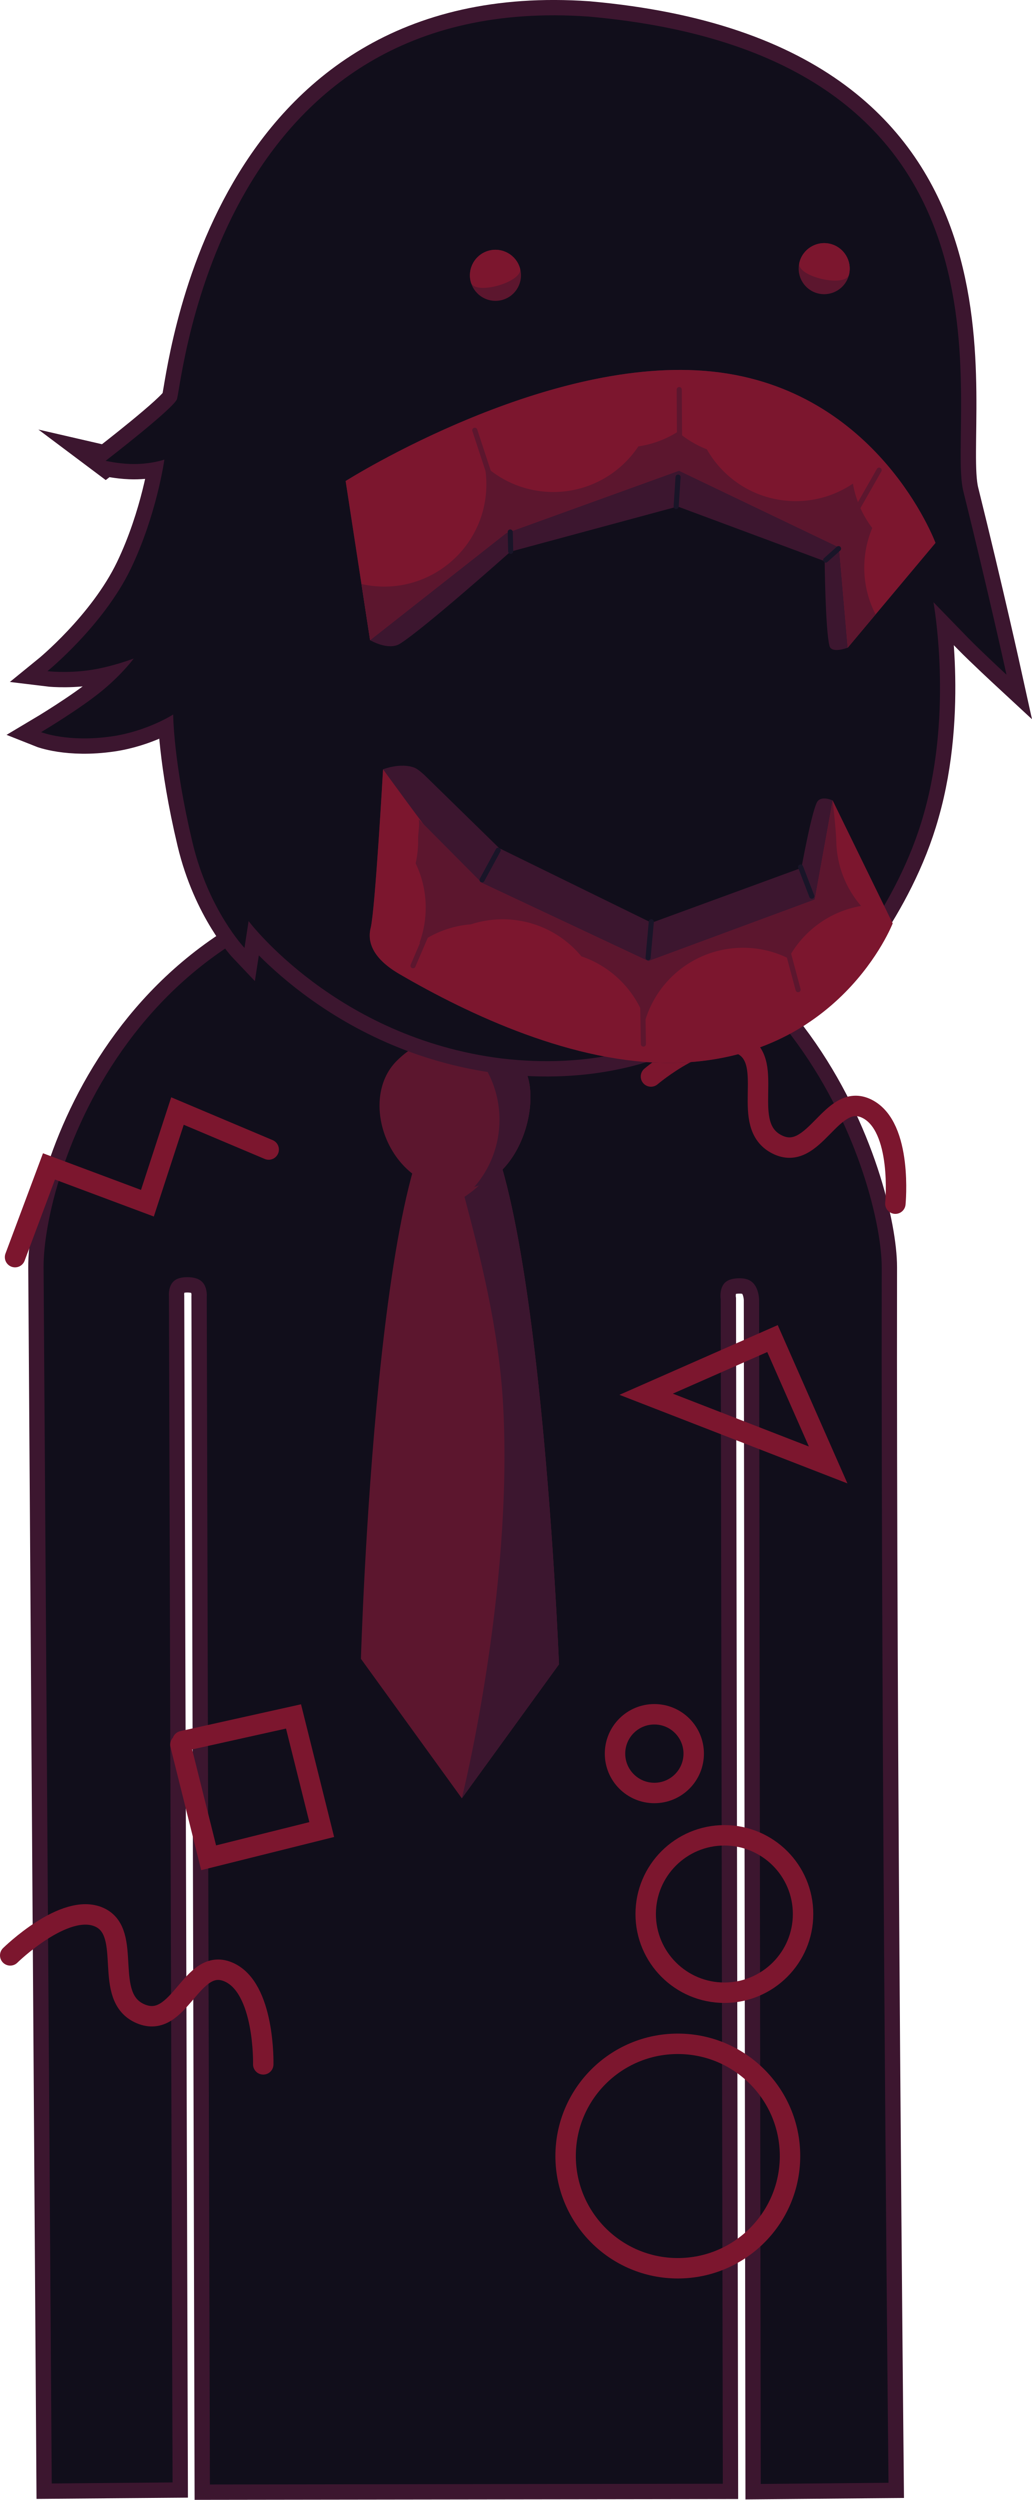 <svg version="1.1" xmlns="http://www.w3.org/2000/svg" xmlns:xlink="http://www.w3.org/1999/xlink" width="101.028" height="244.674" viewBox="0,0,101.028,244.674"><g transform="translate(-274.972,-62.328)"><g data-paper-data="{&quot;isPaintingLayer&quot;:true}" fill-rule="nonzero" stroke-linejoin="miter" stroke-miterlimit="10" stroke-dasharray="" stroke-dashoffset="0" style="mix-blend-mode: normal"><g><path d="M281.03,304.392c0,0 -0.635,-94.384 -0.793,-118.012c-0.055,-8.153 8.187,-36.761 40.202,-36.921c31.602,-0.158 39.857,29.487 39.849,36.897c-0.077,46.243 0.654,117.986 0.654,117.986l-10.497,0.096l-0.159,-114.843c0,0 0.075,-3.099 -2.816,-3.154c-3.434,-0.065 -2.945,3.116 -2.945,3.116l0.205,114.87l-48.214,0.072l-0.305,-115.233c0,0 0.279,-2.919 -2.886,-2.934c-3.111,-0.015 -2.816,2.909 -2.816,2.909l0.353,115.067z" fill="#110e1b" stroke="#3c162f" stroke-width="5" stroke-linecap="butt"/><path d="M281.03,304.392c0,0 -0.635,-94.384 -0.793,-118.012c-0.055,-8.153 8.187,-36.761 40.202,-36.921c31.602,-0.158 39.857,29.487 39.849,36.897c-0.077,46.243 0.654,117.986 0.654,117.986l-10.497,0.096l-0.159,-114.843c0,0 0.075,-3.099 -2.816,-3.154c-3.434,-0.065 -2.945,3.116 -2.945,3.116l0.205,114.87l-48.214,0.072l-0.305,-115.233c0,0 0.279,-2.919 -2.886,-2.934c-3.111,-0.015 -2.816,2.909 -2.816,2.909l0.353,115.067z" fill="#110e1b" stroke="#110e1b" stroke-width="2" stroke-linecap="butt"/><path d="M329.695,225.225l-9.512,13.114l-9.878,-13.653c0,0 1.576,-54.643 9.512,-54.81c7.697,-0.162 9.878,55.349 9.878,55.349z" fill="#5c162e" stroke="#000000" stroke-width="0" stroke-linecap="round"/><path d="M325.765,166.155c2.769,2.757 0.379,12.659 -6.068,12.577c-6.644,-0.085 -9.746,-8.73 -5.882,-12.577c3.864,-3.847 9.181,-2.757 11.95,0z" data-paper-data="{&quot;index&quot;:null}" fill="#5c162e" stroke="#000000" stroke-width="0" stroke-linecap="butt"/><path d="M320.183,238.339c0,0 5.028,-20.104 4.046,-38.415c-0.41,-7.646 -2.339,-14.96 -3.785,-20.458c1.43,-0.927 2.609,-2.209 3.411,-3.722c4.454,14.239 5.84,49.46 5.84,49.481z" fill="#3c162f" stroke="#000000" stroke-width="0" stroke-linecap="round"/><path d="M325.765,166.155c2.51,2.499 0.781,10.87 -4.367,12.352c1.539,-1.759 2.471,-4.061 2.471,-6.582c0,-3.433 -1.73,-6.461 -4.365,-8.262c2.415,-0.05 4.729,0.966 6.261,2.491z" data-paper-data="{&quot;index&quot;:null}" fill="#3c162f" stroke="#000000" stroke-width="0" stroke-linecap="butt"/><path d="M356.044,205.712l-17.818,-6.922l12.37,-5.448z" fill="none" stroke="#7c162e" stroke-width="2" stroke-linecap="round"/><path d="M276.445,185.372l3.321,-8.881l9.637,3.603l2.943,-9.023l8.929,3.769" fill="none" stroke="#7c162e" stroke-width="2" stroke-linecap="round"/><path d="M292.841,232.742l10.865,-2.417l2.763,11.072l-11.072,2.763c0,0 -1.758,-7.046 -2.28,-9.135c-0.272,-1.091 -0.484,-1.938 -0.484,-1.938" fill="none" stroke="#7c162e" stroke-width="2" stroke-linecap="round"/><path d="M335.179,233.966c0,-2.127 1.724,-3.852 3.852,-3.852c2.127,0 3.852,1.724 3.852,3.852c0,2.127 -1.724,3.852 -3.852,3.852c-2.127,0 -3.852,-1.724 -3.852,-3.852z" fill="none" stroke="#7c162e" stroke-width="2" stroke-linecap="butt"/><path d="M338.182,249.664c0,-4.254 3.449,-7.703 7.703,-7.703c4.254,0 7.703,3.449 7.703,7.703c0,4.254 -3.449,7.703 -7.703,7.703c-4.254,0 -7.703,-3.449 -7.703,-7.703z" fill="none" stroke="#7c162e" stroke-width="2" stroke-linecap="butt"/><path d="M330.343,273.352c0,-6.066 4.918,-10.984 10.984,-10.984c6.066,0 10.984,4.918 10.984,10.984c0,6.066 -4.918,10.984 -10.984,10.984c-6.066,0 -10.984,-4.918 -10.984,-10.984z" fill="none" stroke="#7c162e" stroke-width="2" stroke-linecap="butt"/><path d="M275.972,253.714c0,0 5.336,-5.25 8.714,-3.738c3.377,1.512 0.228,7.832 4.056,9.455c3.829,1.623 4.921,-5.607 8.555,-4.109c3.633,1.498 3.447,9.058 3.447,9.058" fill="none" stroke="#7c162e" stroke-width="2" stroke-linecap="round"/><path d="M338.698,167.692c0,0 5.705,-4.847 8.963,-3.092c3.258,1.754 -0.345,7.828 3.355,9.726c3.7,1.898 5.318,-5.233 8.832,-3.474c3.514,1.759 2.777,9.286 2.777,9.286" fill="none" stroke="#7c162e" stroke-width="2" stroke-linecap="round"/></g><path d="M285.311,107.432c0,0 6.77,-5.217 6.992,-6.064c0.581,-2.221 4.199,-39.953 40.273,-37.419c44.471,3.943 34.942,39.379 36.7,46.454c2.41,9.7 4.229,17.966 4.229,17.966c0,0 -2.528,-2.342 -3.715,-3.559c-1.107,-1.135 -3.437,-3.54 -3.437,-3.54c0,0 1.948,10.623 -0.946,20.715c-2.583,9.255 -9.127,16.33 -9.127,16.33l-0.893,-2.459c0,0 -1.255,2.074 -2.509,3.078c-1.254,1.004 -3.735,2.522 -3.735,2.522l0.311,-3.692c0,0 -8.216,10.185 -25.388,8.161c-16.182,-2.026 -24.757,-13.445 -24.757,-13.445l-0.404,2.626c0,0 -3.514,-3.697 -5.09,-10.322c-1.878,-7.897 -1.89,-12.523 -1.89,-12.523c0,0 -2.532,1.634 -5.985,2.137c-4.327,0.63 -6.943,-0.412 -6.943,-0.412c0,0 3.882,-2.309 6.069,-4.135c1.948,-1.626 2.998,-3.07 2.998,-3.07c0,0 -2.213,0.849 -4.384,1.148c-2.265,0.312 -4.064,0.09 -4.064,0.09c0,0 5.493,-4.467 8.171,-10.046c2.528,-5.267 3.278,-10.664 3.278,-10.664c0,0 -1.425,0.51 -3.397,0.429c-1.25,-0.051 -2.358,-0.307 -2.358,-0.307z" fill="#110e1b" stroke="#3c162f" stroke-width="3" stroke-linecap="butt"/><path d="M285.311,107.432c0,0 6.77,-5.217 6.992,-6.064c0.581,-2.221 4.199,-39.953 40.273,-37.419c44.471,3.943 34.942,39.379 36.7,46.454c2.41,9.7 4.229,17.966 4.229,17.966c0,0 -2.528,-2.342 -3.715,-3.559c-1.107,-1.135 -3.437,-3.54 -3.437,-3.54c0,0 1.948,10.623 -0.946,20.715c-2.583,9.255 -9.127,16.33 -9.127,16.33l-0.893,-2.459c0,0 -1.255,2.074 -2.509,3.078c-1.254,1.004 -3.735,2.522 -3.735,2.522l0.311,-3.692c0,0 -8.216,10.185 -25.388,8.161c-16.182,-2.026 -24.757,-13.445 -24.757,-13.445l-0.404,2.626c0,0 -3.514,-3.697 -5.09,-10.322c-1.878,-7.897 -1.89,-12.523 -1.89,-12.523c0,0 -2.532,1.634 -5.985,2.137c-4.327,0.63 -6.943,-0.412 -6.943,-0.412c0,0 3.882,-2.309 6.069,-4.135c1.948,-1.626 2.998,-3.07 2.998,-3.07c0,0 -2.213,0.849 -4.384,1.148c-2.265,0.312 -4.064,0.09 -4.064,0.09c0,0 5.493,-4.467 8.171,-10.046c2.528,-5.267 3.278,-10.664 3.278,-10.664c0,0 -1.425,0.51 -3.397,0.429c-1.25,-0.051 -2.358,-0.307 -2.358,-0.307z" fill="#110e1b" stroke="none" stroke-width="1.5" stroke-linecap="butt"/><path d="M300.767,120.511c0.219,-7.313 2.197,-17.016 2.197,-17.016c0,0 3.395,0.33 14.174,-1.613c8.281,-1.493 21.457,-7.198 21.457,-7.198c0,0 -2.474,2.752 -3.872,4.063c-1.487,1.394 -4.465,4.102 -4.465,4.102c0,0 7.973,-0.806 15.102,-3.106c8.902,-2.584 11.188,-4.866 13.373,-3.158c2.579,2.016 -1.495,23.157 -2.409,28.648c-1.035,5.59 -3.551,9.168 -4.492,12.104c-0.942,2.936 -1.074,6.056 -3.936,15.705c-0.819,2.76 -10.933,9.345 -21.275,8.163c-12.223,-1.397 -24.905,-11.13 -24.965,-14.767c-0.1,-6.047 0.305,-9.934 0.541,-15.28c0.173,-3.907 -1.547,-6.653 -1.428,-10.646z" fill="#110e1b" stroke="#110e1b" stroke-width="1.5" stroke-linecap="butt"/><g stroke="none" stroke-width="0.5" stroke-linecap="butt"><path d="M321.072,89.968c-0.383,-1.327 0.382,-2.712 1.709,-3.095c1.327,-0.383 2.712,0.382 3.095,1.709c0.383,1.327 -0.382,2.712 -1.709,3.095c-1.327,0.383 -2.712,-0.382 -3.095,-1.709z" fill="#5c162e"/><path d="M321.072,89.968c-0.383,-1.327 0.382,-2.712 1.709,-3.095c1.327,-0.383 2.712,0.382 3.095,1.709c0.383,1.327 -4.421,2.713 -4.804,1.386z" fill="#7c162e"/></g><g stroke="none" stroke-width="0.5" stroke-linecap="butt"><path d="M353.221,88.057c0.313,-1.345 1.657,-2.181 3.001,-1.869c1.345,0.313 2.181,1.657 1.869,3.001c-0.313,1.345 -1.657,2.181 -3.001,1.869c-1.345,-0.313 -2.181,-1.657 -1.869,-3.001z" fill="#5c162e"/><path d="M353.221,88.057c0.313,-1.345 1.657,-2.181 3.001,-1.869c1.345,0.313 2.181,1.657 1.869,3.001c-0.313,1.345 -5.183,0.212 -4.87,-1.133z" fill="#7c162e"/></g><g data-paper-data="{&quot;index&quot;:null}" stroke-linecap="round"><path d="M356.487,140.673c0,0 4.295,17.915 -3.15,22.254c-3.333,1.943 -7.493,3.37 -12.555,3.432c-9.587,0.116 -19.863,-4.699 -26.731,-8.709c-3.182,-1.857 -2.991,-3.71 -2.789,-4.517c0.435,-1.741 1.209,-15.508 1.209,-15.508c0,0 1.699,-0.681 3.072,-0.159c0.397,0.151 1.061,0.8 1.061,0.8l7.24,7.077l14.912,7.304l14.675,-5.375c0,0 0.927,-5.151 1.491,-6.37c0.368,-0.794 1.566,-0.229 1.566,-0.229z" data-paper-data="{&quot;index&quot;:null}" fill="#3c162f" stroke="#000000" stroke-width="0"/><path d="M356.487,140.673l5.876,12.032c0,0 -5.212,13.455 -21.581,13.654c-9.587,0.116 -19.863,-4.699 -26.731,-8.709c-3.182,-1.857 -2.991,-3.71 -2.789,-4.517c0.435,-1.741 1.209,-15.508 1.209,-15.508c0,0 4.511,6.222 4.987,6.673c2.068,1.961 4.692,4.448 4.692,4.448l16.293,7.657l16.289,-6.026z" data-paper-data="{&quot;index&quot;:null}" fill="#7c162e" stroke="#000000" stroke-width="0"/><path d="M356.487,140.673c0,0 0.335,2.95 0.352,3.957c0.04,2.438 0.949,4.657 2.427,6.368c-3.088,0.531 -5.684,2.474 -7.111,5.132c-1.386,-0.689 -2.953,-1.065 -4.608,-1.038c-4.451,0.073 -8.175,3.044 -9.404,7.085c-1,-2.937 -3.327,-5.253 -6.256,-6.246c-1.87,-2.258 -4.711,-3.677 -7.871,-3.625c-1.027,0.017 -2.015,0.188 -2.942,0.491c-1.877,0.146 -3.606,0.81 -5.046,1.846c0.419,-1.132 0.64,-2.359 0.619,-3.639c-0.025,-1.496 -0.376,-2.909 -0.986,-4.173c0.172,-0.762 0.257,-1.557 0.243,-2.373c-0.01,-0.622 0.171,-1.359 0.052,-1.948l6.192,6.236l16.293,7.657l16.289,-6.026z" data-paper-data="{&quot;index&quot;:null}" fill="#5c162e" stroke="#000000" stroke-width="0"/><path d="M337.85,157.961l0.108,6.557" fill="none" stroke="#5c162e" stroke-width="0.5"/><path d="M318.053,150.671l-2.649,6.179" fill="none" stroke="#5c162e" stroke-width="0.5"/><path d="M353.103,159.191l-1.578,-5.898" fill="none" stroke="#5c162e" stroke-width="0.5"/><path d="M338.416,156.058l0.317,-3.506" fill="none" stroke="#191528" stroke-width="0.5"/><path d="M322.163,148.449l1.577,-2.901" fill="none" stroke="#191528" stroke-width="0.5"/><path d="M354.444,150.043l-1.097,-2.857" fill="none" stroke="#191528" stroke-width="0.5"/></g><g stroke-linecap="round"><path d="M355.703,117.254l-14.39,-5.353l-16.367,4.421c0,0 -8.412,7.496 -10.816,9.011c-1.137,0.716 -2.929,-0.349 -2.929,-0.349l-2.392,-15.576c0,0 19.604,-12.421 35.885,-10.713c16.28,1.708 21.859,16.771 21.859,16.771l-8.592,10.254c0,0 -1.576,0.615 -1.785,-0.171c-0.405,-1.518 -0.473,-8.298 -0.473,-8.298z" data-paper-data="{&quot;index&quot;:null}" fill="#3c162f" stroke="#000000" stroke-width="0"/><path d="M357.108,115.898l-15.664,-7.504l-16.93,6.12l-13.314,10.47l-2.392,-15.576c0,0 5.135,-3.253 12.331,-6.201c6.865,-2.812 15.605,-5.346 23.554,-4.512c16.28,1.708 21.859,16.771 21.859,16.771l-8.592,10.254z" data-paper-data="{&quot;index&quot;:null}" fill="#7c162e" stroke="#000000" stroke-width="0"/><path d="M357.108,115.898l-15.664,-7.504l-16.93,6.12l-13.314,10.47l-0.843,-5.493c0.372,0.085 0.753,0.149 1.142,0.191c5.49,0.6 10.427,-3.364 11.028,-8.854c0.11,-1.004 0.067,-1.99 -0.11,-2.934c1.509,1.37 3.449,2.293 5.63,2.531c3.842,0.42 7.413,-1.395 9.417,-4.404c1.39,-0.205 2.698,-0.7 3.852,-1.427c0.838,0.718 1.799,1.302 2.854,1.714c1.532,2.698 4.294,4.647 7.614,5.01c2.45,0.268 4.79,-0.373 6.684,-1.654c0.276,1.601 0.936,3.086 1.892,4.344c-0.366,0.87 -0.613,1.806 -0.721,2.792c-0.222,2.027 0.179,3.979 1.049,5.665l-2.727,3.255z" data-paper-data="{&quot;index&quot;:null}" fill="#5c162e" stroke="#000000" stroke-width="0"/><path d="M323.049,109.297l-1.597,-4.856" fill="none" stroke="#5c162e" stroke-width="0.5"/><path d="M341.466,100.458l0.033,5.537" fill="none" stroke="#5c162e" stroke-width="0.5"/><path d="M357.61,114.353l3.424,-6.01" fill="none" stroke="#5c162e" stroke-width="0.5"/><path d="M341.164,111.899l0.188,-2.872" fill="none" stroke="#191528" stroke-width="0.5"/><path d="M357.06,116.026l-1.254,1.12" fill="none" stroke="#191528" stroke-width="0.5"/><path d="M324.922,114.399l0.045,1.891" fill="none" stroke="#191528" stroke-width="0.5"/></g></g></g></svg>
